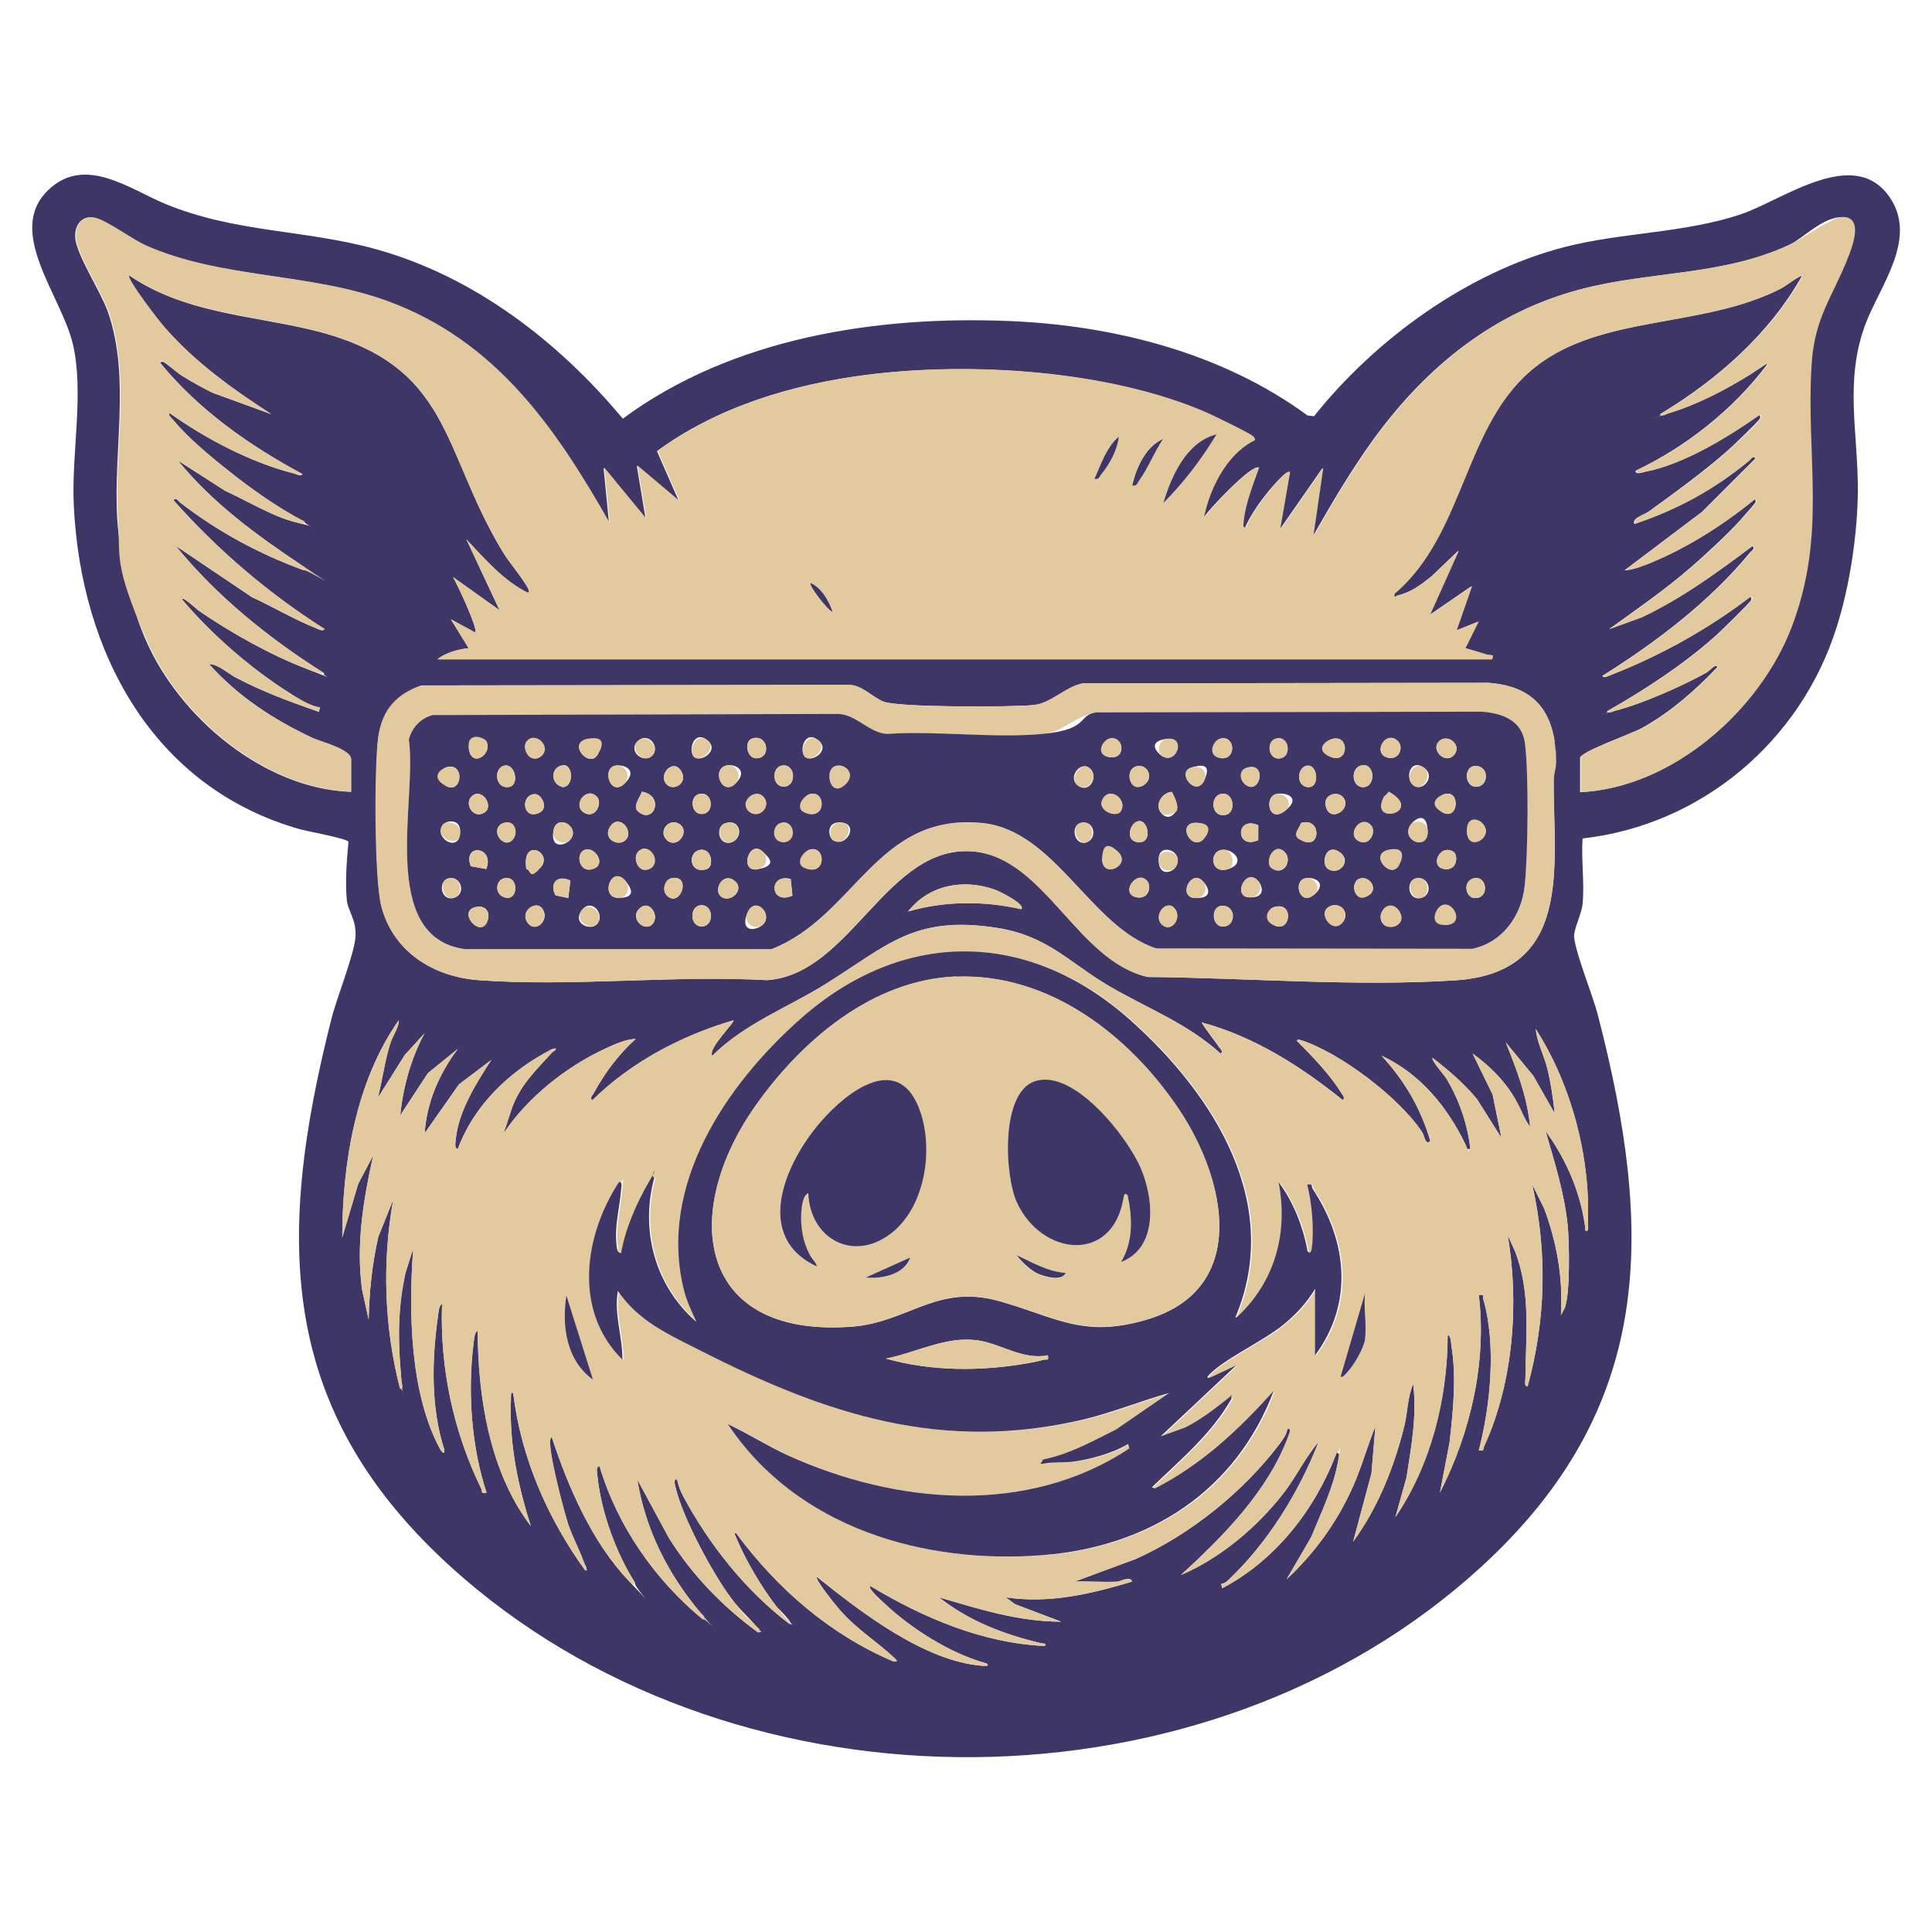 <?xml version="1.0" encoding="UTF-8"?>
<svg id="Layer_1" xmlns="http://www.w3.org/2000/svg" version="1.1" viewBox="0 0 1024 1024">
  <!-- Generator: Adobe Illustrator 29.6.0, SVG Export Plug-In . SVG Version: 2.1.1 Build 207)  -->
  <defs>
    <style>
      .st0 {
        fill: #3d3667;
      }

      .st1 {
        fill: #e2c99e;
      }
    </style>
  </defs>
  <path class="st0" d="M696.4,220.7c32.6-41,81.7-76.6,133-89.8,30.5-7.8,63.4-7.3,93.2-17.3,22.2-7.4,60.1-36.7,79-9,15,21.9-5.2,46.9-12.8,67-11.4,30.2-3.9,58-4.1,88.8-.2,22.8-4.3,50.3-11.3,72.2-19,60.2-71.5,104.7-134.6,111.8-.8,11.2,1.1,23.7,0,34.7-.5,5.3-4.8,13.6-4.5,17.4.9,9.3,9.8,30.6,12.6,41.5,29.8,115.1,30.3,208.3-62.2,292.8-145.1,132.5-390.3,133.6-538.7,5.9-98.7-85-100.7-177.5-70.2-297.2,2.8-11,11.9-33.5,12.6-42.8s-4.1-13.7-4.6-19.9c-.9-9.5,0-21.2.9-30.6-.3-1.7-21.8-5.6-25.8-6.7-78.4-22.3-116.2-94.4-119.8-171.9-1.3-27.5,5.6-59.6-.5-85.3S2.8,122.7,25.5,100.8c19.4-18.8,43.1-.6,62.2,7.3,37.1,15.3,73.6,13.5,111.3,23.9,52.2,14.4,96.9,48.9,131.1,89.9,58-42.9,134.9-54.8,205.9-51.7,55.2,2.4,112.2,17.1,157,50l3.4.4h0ZM186.1,419.6v-17.1c0-5.4-16.1-9.3-20.4-11.3-21-10-39.2-21.8-54.9-39.2,4.8,0,9.8,4.8,14.1,7.1,14.2,7.5,29,12.9,44.1,18.2l.6-2.3c-3.8-.7-7.2-2.3-10.5-4.2-22.6-13.3-45.6-32.9-62.4-52.8-.9-3,7.8,5.1,8.5,5.6,17.2,11.8,37.8,23.4,57.3,30.9s6.7,3,9.4,2.4c-29.3-18.5-57-40.8-78.8-67.6l40.4,27.2c11.2,5.1,22.6,12,34.1,16.5,1.1.5,3.6,1.9,4.4.4-29.7-18.8-56.7-41.9-80-68.2,1.2-2,2.6.5,3.5,1.2,20,15.4,41.6,27.1,65.3,35.8,3.5.2,1-1.3-.2-2.1-24.1-16.1-47.9-33.3-66.3-56l25.1,16.1c12.2,5.5,25.3,13.8,38.4,16.9s3.8,1.5,3.6-.6c-13.8-7-28.3-17.4-40.5-27.1-9.4-7.4-21.2-17.3-28.8-26.4s-2.9-1.9-2.3-4.1c19.3,13.7,43,26.2,66.1,32.1,1.2.3,3.7,1.8,4.4.3-28.2-15.2-54.8-33.9-75.3-58.8-.2-.9,1.2-.8,1.7-.6,1.8.8,7.3,5.8,10.1,7.5,5.2,3.2,10.5,6.1,15.9,8.8l31,11.3c-20.6-13.4-40.2-27.3-56.4-45.9s-20.4-25.9-18.8-27.6c29,19.8,63.6,21,96.4,28.8,75.3,18,68.3,63.1,101.8,118.1,3.2,5.3,11.5,15,13.4,19.5s.2,2-.6,1.7c-13-6.6-22.5-17.8-32.3-28.2l17.6,37.6-24.7-17.6c2.2,3.6,13.4,27.6,11.8,29.4l-12.9-7,9.4,15.3c-5.2.5-12.4,2.4-16.5,5.9h558.7c.6-3.5-.9-1.9-2.8-2.5-3.7-1.3-7.6-2.3-11.4-3.4l7-14.1-11.7,4.7,8.2-23.5-22.3,15.3,15.3-34.1-14.1,13.5c-5.8,4.6-10.6,8.4-18,10.2-1.5.4-2.2,2.3-2-.8,37.8-32,36.4-90.2,74.9-120.4,35.3-27.7,88.1-20.3,129.4-41.1,4.4-2.2,7.7-5.5,12.1-7.3-17.3,31-45.1,55.3-75.3,73.5.8,1.6,3.2,0,4.3-.4,15.5-4.7,30.1-12.4,43.8-20.9s9.1-7.1,8.3-4.6c-17.9,23.6-42.7,43.2-69.4,55.9-.2,2.3,3.5.9,4.8.6,20.4-3.9,43.7-18.2,60.5-30,.8-.2.9,1.1.6,1.7-.7,1.6-14.6,14.8-17.1,17-12.4,11-28.3,22.5-41.8,32.3-2.1,1.5-9.4,3.7-7.6,6.6,22.7-7.6,42.1-18.3,60.6-33.5.9-.8,2.3-3.1,3.5-1.2l-28.2,28.2-41.2,31.1c4.6-.2,9.9-2.4,14.1-4.1,19.3-8,38.7-20.3,54.7-33.5.9-.2.8,1.2.6,1.7s-7,8.1-8.2,9.5c-6.9,7.6-18,17.8-25.9,24.7-13.7,11.9-28.8,22.3-43.5,32.9l17.3-6.3c21.1-10.1,40-23.8,58.6-37.8,1.9,1.2-.4,2.6-1.2,3.5-21.3,25.9-49.9,47.6-78.2,65.3.8,1.6,3.2,0,4.3-.4,26.4-10.3,51.4-24.2,73.9-41.4.9-.2.8,1.2.6,1.7-.7,1.5-16.2,16.6-18.8,18.9-17.1,15.3-37.7,28.7-57.6,40,.8,1.5,3.2,0,4.4-.3,14.4-3.7,35.1-12.9,48.1-20.1,2.2-1.2,4.5-4.9,6.2-3.2-11.7,12.4-25.3,24.3-40.4,32.6-5.1,2.8-32.5,12.5-32.5,15.7v18.2c48.6-2.3,95-43.3,111.8-87.6,18.7-49.5,7.4-89.6,10.5-138.9s11.2-35.7,19.4-57c2.2-5.6,8-20.7-2.3-21.3s-21.5,11.4-28,14.4c-35.4,16.8-74.3,14.1-111.4,23.9-46.1,12.1-81.6,41.2-109.2,79-12,16.5-22.5,34.4-32.6,52.1l5.3-36.5-22.9,32.9,5.3-30.6c-1.6-1.7-11.7,10.8-12.9,12.4-3.8,4.8-8.3,11.5-10.6,17-2.1.3-1.2-2.7-1-4,.9-8.8,5.1-19.4,8.1-27.8-3.1-2.4-27.1,22.7-29.4,27,3.3-15.7,11.8-33.4,26.3-41.1,1.4-.3.9-1.6,0-2.4-1.3-1.6-22.2-11.6-25.7-13.1-51.5-22-123.7-26.6-178.8-19.6-39.4,5-78.9,16.8-111.2,40.4l11.6,26.5-22.3-18.8,4.7,28.2-22.3-27.1,2.9,29.4c-28.8-50.8-60.5-96.7-117.6-117.6-41.8-15.3-88.1-11.8-128.1-29.5-7.6-3.4-20.4-12.9-26.6-14.6-7.1-1.9-11.1,3.8-10.6,10.5.7,9.1,13.6,28.6,17.3,39.2,12.2,35.1,2.6,73.7,5,110.3,1.3,20.2,7,45.2,15.1,63.7,17.8,40.9,62.6,78.7,108.4,80.4h.3ZM573.9,362.2c-9.4,1.9-16.8,10.6-26.1,11.5-11.6,1.1-71.2,1.3-79.4-1.8-6.2-2.4-11.7-9.3-19.4-8.9l-225.6.3c-12.2,4.2-21.2,14.8-22.9,27.7s-2.1,75.1,1.7,89.4c6.3,24.1,27.5,37.3,51.5,39.1,49.3,3.6,103.1-2.8,152.9,0,44.5-3,63.5-72.3,109.4-68.2,37.8,3.4,54.9,57.9,92.3,66.5,52.6.5,110.6,5.2,163,1.8,62.4-4,52.1-60.3,52.2-105.3s1.4-6.7,1.4-10.6c-.5-24.7-9.9-39.8-35.9-41.8l-215,.3h-.1ZM541.3,481.9c2.6-2.6-12-9.7-13.8-10.3-16.8-6-35-2.7-46.2,11.5,19.5-5.6,40.2-5.7,60-1.2ZM592.4,838.3c-7.6.4-15.3-.3-22.9,0l32.2-11.9c29.1-12.9,57.4-35.8,76.5-61.1,1.8-2.4,3.8-5.1,4.2-8.1,2.2-.3,1,2.5.6,3.6-10.7,29.3-34.6,53.4-57.1,74,20.8-8.9,40.1-25.1,54.1-43,6.9-8.9,11.6-19,18.9-27.6-10.6,27.1-27,53.6-48.2,73.6-1,.9-2.2,1.6-3.5,1.7l.6,2.3c28.5-15,49.4-42,60.6-71.7,2.1-.3,1.1,2.6.9,3.8-2.2,13.7-9.2,28.2-14.4,40.9l-13,22.3c15.1-14.2,26.9-30.5,35.3-49.4,4.6-10.3,7.5-21.3,11.8-31.7l-2.1,24.9-9.7,36.2c13.1-18,21.7-39.6,27.1-61.2,1.8-7.4,1.7-15.5,4.7-22.3,2.1,16.5-1,33.1-3.5,49.4l-5.9,21.1c18.9-27.8,27.5-62.9,27.7-96.4,1.7,0,1.8,4.2,2,5.6,2.7,17.2.9,34.1-1,51.2l-5.1,26.6c16.2-31.6,24.9-69.2,20.6-104.7,3.4-.6,1.9.7,2.5,2.7,6.8,23.7,3.7,56-2.5,79.6,3.1.6,2.1-.6,2.9-2.3,15.4-33.4,18.6-75.9,12.4-111.7l3.9,8.5c8.5,21.9,5.7,44.7,5.5,67.4,0,1.4-.8,4.4,1.2,4.1,9.7-35.5,10.4-71.1,2.4-107l6.4,13c6.4,17.2,9.8,35.6,8.9,54.1.2.3,1.5-.6,1.8-1.2,3.1-6.6,2.6-35.7,1.7-44.1-1.7-17.1-7-33.6-11.7-50,11.2,15.2,19.2,34.1,21.2,52.9,2.1.3,1.1-2.7,1.2-4.1,1.4-35.1-8.8-73.4-27.6-102.9.6,7.1,4.4,14,6.1,20.9s3.1,15.9,3.9,23.8l-11.3-19.9-14.6-17.7c5.8,14.5,11.4,28.9,12.9,44.7-3.8-4.9-5.5-10.9-8.9-16.4-5.6-9-13.1-16.3-21.6-22.4l10.6,21.7,4.7,23-13-20.6c-7-8.4-14.9-15.1-23.5-21.8-1,1.1,6.2,9.2,7.3,10.9,6.8,11.4,11.2,24.1,12.7,37.3-3.4.7-1.9-1-2.7-2.6-9.6-19.8-24-37.3-44.4-46.8,12.2,13.3,20.8,27.8,25.9,45.3-2.8,2.4-2.9-2.6-4.5-5-12.1-18.1-43.6-42.1-64.4-48.6-.6-.2-1.9-.3-1.7.6,8.2,8.2,17.1,17.4,23.3,27.3.6,1,2.5,3,.8,3.9-22.2-17.9-46.8-33.6-74.7-41.1,2.6,4.5,6.1,8.5,9,12.8.7,1,2.9,2.6,1,3.7-17.4-15.9-38.9-24-58.6-35.5-22.1-12.9-32.9-27-60.5-31.2-43.2-6.6-57.2,9.2-89.8,29.6-20.1,12.6-43.1,21-60.5,38.3-2.4-4,12.3-17.9,11.2-18.8-27.7,8.2-54,22-74.7,42.3-1.8-.9.3-2.8.8-3.9,5.8-10.6,13.1-20.4,22.1-28.5-4.8-.1-11.6,3-16.1,5.1-20.8,9.6-41.2,25.9-53.9,44.9l4.7-14.1c4.4-11.7,12.7-19.7,20.9-28.6s4-1.8.2-2c-22.1,11.3-41.3,29.3-50,52.9-2.1.2-1.3-4-1.1-5.3,1.5-14.7,10.9-29.6,18.8-41.8l-17.1,12.9-18.2,25.9c1.1-16.4,7.8-31.7,17.6-44.7l-15.9,12.9-14.7,22.4c1.6-15.2,5.7-30.1,12.9-43.5l-10.4,11.4-14.3,22.7c2.4-9.3,3.6-19.1,6.4-28.2s4.6-8.4,4.7-12.9c-22.9,32.5-29.9,76-30,115.2l8.5-28.5,7.9-15c-5.2,23.5-9.1,47-5.9,71.1l3.5,15.9c.3-14.7,1.8-29.4,5.1-43.8l7.9-19.7c-5.9,33.2-4.8,67.3,3.6,100,2.2.2.9-2.5.8-3.8-1.1-12.6-1.9-25.2-.8-38s1.7-13.2,2.9-19.4l4.1-12.9c-2.4,32.9-1.9,76.5,14.3,106.3.7,1.2,2.5,3.5,2.2.2-7.2-22.2-6.6-47.4-3.4-70.4.2-1.5.5-6.4,2.2-6.6-1.2,33.7,6,67.4,20.7,97.6.8,1.7-.3,3,2.9,2.3-8.1-24.6-10.1-53.6-6.9-79.2.2-1.4.5-6.4,2.2-6.6.1,35.3,6.4,74.9,28.2,103.5-6.9-21.4-11.5-43.8-10.6-66.5s-.9-4.4,1.2-4.1c4.1,34.2,18.2,66.4,38.2,94.1,1.6-.8-.2-3-.6-4.1-2.3-6.5-5.9-13.2-8.3-20s-13-46.4-8.8-46.5c8.6,26.3,21.3,55.6,40.6,75.9s2.3,3.1,3.5,1.2c-10-15.6-17.8-37-19.8-55.4s-1.2-6.3,1-6.3c9.5,31.8,29.3,60.1,54.7,81.1,1.9-1.2-.4-2.6-1.2-3.5-17.1-20.2-29.3-44.1-33.5-70.6l16.7,30.9c12.5,19.9,28.5,36.4,47.4,50.2,1.9-1.2-.4-2.6-1.2-3.5-4.4-5.2-9-9-13.3-14.9-9.9-13.4-25.8-42.9-29.4-58.9s-1.2-4.1.9-3.8c.6,3.2,1.8,6.2,3.3,9,13.7,25.5,33.1,50,56.1,67.4,3.7,1.2-6-8.3-6.5-8.8-7.7-9.9-16.1-23.9-21-35.5s-2.6-3-.8-3.9c21.8,29.5,49.5,53.7,83.5,68.2,2.6.3,2.1-.3.6-1.8-9.3-8.8-19.7-14.9-28.8-25.3-1.7-1.9-13.5-16.3-12.3-17.7,23.4,18.7,56.7,44.6,87.6,47.1.9,0,4.3.4,2.4-1.2-19.5-5.4-40-18.4-54.7-32.3s-8.3-7.5-7-8.8c27.9,16.8,59.3,30.2,92.3,31.8,1.9-1.4-1.1-1.3-2-1.5-19.6-4.7-38-11.7-53.9-24.3,21.1,6.2,42.4,13,64.7,12.9l-24.3-9.2-5.1-3.7c23.1,3.5,45-1.7,67-8.3-.7-3.3-6.6,0-7.6,0h0Z"/>
  <path class="st1" d="M186.1,419.6c-45.8-1.7-90.6-39.5-108.4-80.4s-13.8-43.6-15.1-63.7c-2.4-36.6,7.2-75.2-5-110.3-3.7-10.6-16.6-30.1-17.3-39.2-.5-6.7,3.5-12.4,10.6-10.5,6.2,1.6,19,11.2,26.6,14.6,39.9,17.7,86.3,14.2,128.1,29.5,57.1,21,88.8,66.8,117.6,117.6l-2.9-29.4,22.3,27.1-4.7-28.2,22.3,18.8-11.6-26.5c32.2-23.5,71.8-35.4,111.2-40.4,55.1-7,127.3-2.4,178.8,19.6,3.6,1.5,24.4,11.6,25.7,13.1s1.2,2.1,0,2.4c-14.5,7.7-23.1,25.4-26.3,41.1,2.3-4.3,26.3-29.4,29.4-27-3,8.4-7.2,19-8.1,27.8,0,1.3-1.1,4.2,1,4,2.3-5.6,6.8-12.2,10.6-17s11.3-14.1,12.9-12.4l-5.3,30.6,22.9-32.9-5.3,36.5c10.1-17.7,20.6-35.6,32.6-52.1,27.5-37.8,63.1-66.9,109.2-79,37.1-9.8,75.9-7.1,111.4-23.9,6.5-3.1,22.2-14.8,28-14.4,10.3.6,4.5,15.7,2.3,21.3-8.3,21.3-17.9,31.8-19.4,57-3.1,49.3,8.3,89.4-10.5,138.9-16.8,44.3-63.2,85.3-111.8,87.6v-18.2c0-3.2,27.5-12.9,32.5-15.7,15.1-8.2,28.7-20.2,40.4-32.6-1.7-1.7-4.1,2-6.2,3.2-13.1,7.2-33.8,16.4-48.1,20.1s-3.7,1.8-4.4.3c19.9-11.3,40.5-24.7,57.6-40,2.6-2.3,18.1-17.4,18.8-18.9s.3-1.9-.6-1.7c-22.5,17.1-47.5,31.1-73.9,41.4-1.1.4-3.6,1.9-4.3.4,28.4-17.7,56.9-39.4,78.2-65.3.8-.9,3.1-2.3,1.2-3.5-18.6,14-37.5,27.8-58.6,37.8l-17.3,6.3c14.8-10.6,29.8-21,43.5-32.9,7.9-6.8,19-17,25.9-24.7s7.9-8.9,8.2-9.5.3-1.9-.6-1.7c-16.1,13.2-35.4,25.5-54.7,33.5-4.2,1.7-9.5,3.9-14.1,4.1l41.2-31.1,28.2-28.2c-1.2-1.9-2.6.4-3.5,1.2-18.4,15.2-37.9,25.9-60.6,33.5-1.8-2.9,5.5-5.1,7.6-6.6,13.5-9.8,29.5-21.2,41.8-32.3s16.4-15.5,17.1-17,.2-2-.6-1.7c-16.8,11.8-40.1,26.1-60.5,30-1.2.2-4.9,1.7-4.8-.6,26.7-12.7,51.5-32.3,69.4-55.9.8-2.5-7.5,4.1-8.3,4.6-13.7,8.5-28.3,16.2-43.8,20.9s-3.5,2-4.3.4c30.2-18.2,58-42.5,75.3-73.5-4.4,1.7-7.7,5-12.1,7.3-41.3,20.9-94.1,13.5-129.4,41.1-38.4,30.1-37.1,88.4-74.9,120.4-.2,3.1.5,1.2,2,.8,7.4-1.8,12.2-5.7,18-10.2l14.1-13.5-15.3,34.1,22.3-15.3-8.2,23.5,11.7-4.7-7,14.1c3.8,1.1,7.6,2.2,11.4,3.4s3.4-1,2.8,2.5H231.9c4.1-3.5,11.3-5.4,16.5-5.9l-9.4-15.3,12.9,7c1.7-1.8-9.6-25.8-11.8-29.4l24.7,17.6-17.6-37.6c9.8,10.5,19.3,21.6,32.3,28.2.8.2.9-1,.6-1.7-1.9-4.5-10.2-14.3-13.4-19.5-33.5-55-26.5-100.1-101.8-118.1-32.8-7.9-67.4-9-96.4-28.8-1.6,1.7,16.5,25,18.8,27.6,16.3,18.6,35.8,32.5,56.4,45.9l-31-11.3c-5.5-2.6-10.8-5.6-15.9-8.8s-8.3-6.7-10.1-7.5-1.9-.3-1.7.6c20.4,24.9,47,43.6,75.3,58.8-.8,1.5-3.2,0-4.4-.3-23.1-5.9-46.8-18.3-66.1-32.1-.5,2.2,1.2,2.8,2.3,4.1,7.6,9.1,19.5,19,28.8,26.4,12.2,9.7,26.7,20,40.5,27.1.3,2.2-2.4.9-3.6.6-13.1-3.1-26.2-11.4-38.4-16.9l-25.1-16.1c18.4,22.7,42.2,40,66.3,56s3.7,2.4.2,2.1c-23.7-8.7-45.4-20.4-65.3-35.8-.9-.7-2.3-3.2-3.5-1.2,23.3,26.3,50.3,49.4,80,68.2-.7,1.5-3.2,0-4.4-.4-11.4-4.5-22.8-11.4-34.1-16.5l-40.4-27.2c21.8,26.8,49.5,49.2,78.8,67.6-2.7.6-6.8-1.4-9.4-2.4-19.5-7.5-40.1-19-57.3-30.9-.7-.5-9.5-8.6-8.5-5.6,16.9,19.9,39.8,39.5,62.4,52.8,3.3,1.9,6.7,3.6,10.5,4.2l-.6,2.3c-15.1-5.2-30-10.7-44.1-18.2-4.3-2.3-9.3-7-14.1-7.1,15.6,17.4,33.8,29.3,54.9,39.2,4.3,2,20.4,5.9,20.4,11.3v17.1h0ZM644.8,230.2c-16,4-23.9,22.1-28.2,36.4,11-10.9,20.2-23.3,28.2-36.4h0ZM580.1,253.7c2.5.6,2.7-1.3,3.8-2.7,4.4-5.2,8.5-12.8,9.1-19.7-6.7,5.8-9.3,14.6-12.9,22.3h0ZM616.5,232.6c-9.4,4.1-14.3,15.2-16.5,24.7,2.5.5,2.7-1.3,3.7-2.7,4.9-6.8,8-15.1,12.7-22h0ZM441.3,324.3c-1.9-5.7-6-12.9-11.7-15.3-1.1,1.2,9.3,14.6,11.7,15.3Z"/>
  <path class="st1" d="M592.4,838.3c1.1,0,6.9-3.3,7.6,0-22,6.5-43.9,11.7-67,8.3l5.1,3.7,24.3,9.2c-22.3,0-43.6-6.7-64.7-12.9,15.9,12.7,34.3,19.6,53.9,24.3.9.2,3.9,0,2,1.5-33-1.5-64.4-15-92.3-31.8-1.3,1.3,5.9,7.8,7,8.8,14.7,13.9,35.2,26.9,54.7,32.3,1.9,1.6-1.4,1.3-2.4,1.2-30.9-2.5-64.2-28.4-87.6-47.1-1.2,1.4,10.6,15.7,12.3,17.7,9.2,10.4,19.5,16.5,28.8,25.3,1.5,1.4,2,2-.6,1.8-34-14.5-61.7-38.7-83.5-68.2-1.8.9.3,2.8.8,3.9,4.9,11.6,13.3,25.6,21,35.5s10.2,10,6.5,8.8c-23-17.4-42.4-41.9-56.1-67.4-1.5-2.8-2.7-5.8-3.3-9-2.1-.3-1.1,2.6-.9,3.8,3.5,16,19.4,45.5,29.4,58.9s8.9,9.7,13.3,14.9,3.1,2.4,1.2,3.5c-18.9-13.8-34.9-30.3-47.4-50.2l-16.7-30.9c4.3,26.5,16.4,50.3,33.5,70.6s3.1,2.4,1.2,3.5c-25.4-21.1-45.2-49.4-54.7-81.1-2.2,0-1.2,4.9-1,6.3,2.1,18.4,9.9,39.9,19.8,55.4-1.2,1.9-2.6-.3-3.5-1.2-19.3-20.3-32-49.6-40.6-75.9-4.2,0,7.5,42.8,8.8,46.5,2.3,6.8,6,13.4,8.3,20s2.2,3.4.6,4.1c-20-27.7-34.1-59.9-38.2-94.1-2.1-.3-1.1,2.7-1.2,4.1-.9,22.7,3.6,45.1,10.6,66.5-21.8-28.5-28.1-68.2-28.2-103.5-1.7.2-2,5.2-2.2,6.6-3.2,25.6-1.2,54.7,6.9,79.2-3.1.6-2.1-.7-2.9-2.3-14.7-30.2-21.9-63.9-20.7-97.6-1.7.2-2,5.1-2.2,6.6-3.3,23-3.8,48.3,3.4,70.4.3,3.4-1.5,1-2.2-.2-16.2-29.8-16.7-73.3-14.3-106.3l-4.1,12.9c-1.2,6.3-2.4,13.1-2.9,19.4-1.1,12.8-.3,25.3.8,38s1.4,4-.8,3.8c-8.3-32.6-9.5-66.8-3.6-100l-7.9,19.7c-3.2,14.4-4.8,29-5.1,43.8l-3.5-15.9c-3.3-24.2.7-47.6,5.9-71.1l-7.9,15-8.5,28.5c0-39.2,7.1-82.7,30-115.2,0,4.5-3.3,8.4-4.7,12.9-2.9,9.2-4.1,18.9-6.4,28.2l14.3-22.7,10.4-11.4c-7.2,13.4-11.3,28.3-12.9,43.5l14.7-22.4,15.9-12.9c-9.9,13-16.6,28.3-17.6,44.7l18.2-25.9,17.1-12.9c-7.9,12.1-17.3,27-18.8,41.8-.1,1.2-.9,5.5,1.1,5.3,8.8-23.6,28-41.6,50-52.9,3.8.2.6,1.1-.2,2-8.2,8.9-16.5,16.9-20.9,28.6l-4.7,14.1c12.7-19,33.1-35.3,53.9-44.9,4.5-2.1,11.3-5.2,16.1-5.1-9,8.1-16.3,17.9-22.1,28.5-.6,1-2.6,2.9-.8,3.9,20.7-20.3,47-34.2,74.7-42.3,1.1.9-13.6,14.8-11.2,18.8,17.4-17.3,40.4-25.7,60.5-38.3,32.5-20.4,46.6-36.1,89.8-29.6,27.6,4.2,38.5,18.3,60.5,31.2,19.7,11.5,41.2,19.6,58.6,35.5,1.8-1-.4-2.7-1-3.7-2.8-4.3-6.4-8.3-9-12.8,27.8,7.5,52.5,23.3,74.7,41.1,1.7-.9-.2-2.9-.8-3.9-6.2-9.9-15.1-19-23.3-27.3-.2-.9,1.1-.8,1.7-.6,20.8,6.5,52.3,30.4,64.4,48.6,1.6,2.3,1.7,7.4,4.5,5-5-17.5-13.6-32-25.9-45.3,20.4,9.5,34.8,27,44.4,46.8s-.8,3.2,2.7,2.6c-1.5-13.2-5.9-25.9-12.7-37.3-1.1-1.8-8.2-9.9-7.3-10.9,8.6,6.6,16.5,13.4,23.5,21.8l13,20.6-4.7-23-10.6-21.7c8.5,6.2,16.1,13.5,21.6,22.4s5.1,11.5,8.9,16.4c-1.5-15.8-7.1-30.2-12.9-44.7l14.6,17.7,11.3,19.9c-.7-7.9-2-16.1-3.9-23.8s-5.6-13.8-6.1-20.9c18.9,29.5,29.1,67.8,27.6,102.9,0,1.4.9,4.4-1.2,4.1-2-18.8-10-37.7-21.2-52.9,4.7,16.4,10,32.9,11.7,50,.9,8.4,1.4,37.5-1.7,44.1s-1.5,1.5-1.8,1.2c1-18.5-2.5-36.8-8.9-54.1l-6.4-13c8.1,35.9,7.3,71.5-2.4,107-2,.3-1.2-2.8-1.2-4.1.2-22.7,3-45.4-5.5-67.4l-3.9-8.5c6.2,35.9,3,78.3-12.4,111.7-.8,1.8.2,2.9-2.9,2.3,6.2-23.6,9.3-55.9,2.5-79.6-.6-2,.9-3.3-2.5-2.7,4.3,35.5-4.4,73-20.6,104.7l5.1-26.6c1.9-17.2,3.7-34.1,1-51.2-.2-1.4-.3-5.7-2-5.6,0,33.6-8.8,68.6-27.7,96.4l5.9-21.1c2.5-16.3,5.6-32.9,3.5-49.4-3,6.9-2.9,15-4.7,22.3-5.3,21.6-13.9,43.2-27.1,61.2l9.7-36.2,2.1-24.9c-4.3,10.4-7.2,21.4-11.8,31.7-8.4,19-20.2,35.3-35.3,49.4l13-22.3c5.2-12.8,12.2-27.2,14.4-40.9s1.3-4.1-.9-3.8c-11.2,29.7-32.1,56.8-60.6,71.7l-.6-2.3c1.4,0,2.5-.8,3.5-1.7,21.2-20,37.6-46.5,48.2-73.6-7.2,8.6-11.9,18.7-18.9,27.6-13.9,17.8-33.2,34.1-54.1,43,22.5-20.6,46.4-44.7,57.1-74,.4-1.1,1.5-3.8-.6-3.6-.5,3-2.4,5.7-4.2,8.1-19.1,25.3-47.5,48.2-76.5,61.1l-32.2,11.9c7.6-.3,15.3.4,22.9,0h0ZM655.4,698.3c25.4-60.4-11.8-118.4-55.8-157.6-54-48.1-120.5-48.5-174.7-.6-39.7,35.1-75.9,88.5-61.7,144.1,1.5,5.8,4,11.1,6.5,16.5-22-19.1-29.9-48.5-22.3-76.4-3.1-.7-2,.8-2.9,2.3-6.6,11.2-12.6,24.8-14.7,37.7-2.1-.4-2.2-2.3-2.4-4.1-1.2-10.7,1.6-19.5,2.4-29.5s.9-4.4-1.1-4.1c-18.6,28.4-24.3,68.4,1.8,94.1,0-12.1-4.6-24.3-2.4-36.4,10.9,16.1,27.1,23.1,43.7,31.6,66.5,33.7,128.5,54.5,204.1,36.3,15.1-3.6,29.6-9.5,44.4-13.8l-28.2,19.4c-12.5,6.1-24.9,13.2-38.8,15.9,0,1.5-1.1,2.4,1.5,2,4.8-.8,10.3-.2,15.4-1,9.5-1.4,20-4.4,28.4-9.2l.6,2.3c-54.2,35.9-123.7,29.5-180.7,3.8-11-5-21.2-11.6-32.1-16.7,36.5,54.9,104,74.6,167.6,69.4,55.9-4.6,101.6-33.8,121.7-87-18.7,20.7-37.9,38.8-62.9,51.7l-1.7-.6c15.3-14.6,31.7-28.3,42.3-47.1-1.3-2-2.6.5-3.5,1.2-6.9,5.3-13.3,10.1-21.1,14.2l-13,4.7,40-37.6-12.8,6c-2,.9-3.6,1.1-1.3-1.3,8.4-8.5,28.7-17.6,39.4-26.5,6.5-5.4,12.2-11.4,16.5-18.8v35.3c20.5-27.7,17.1-60.5-1.2-88.2-.9-1.4.3-3-2.9-2.3,2.4,9.7,3.6,23.6,2.4,33.5s-.8,3.6-2.3,1.7c-2.2-12.5-7.6-26.3-15.3-36.5,5.1,27.1-2.1,53-22.3,71.7h-.6ZM723.6,709.5c1-7.3-.8-16.6,0-24.1l-12.9,44.1c.7,1.3,3.1-1.8,3.6-2.3,3.4-3.8,8.7-12.7,9.4-17.7h0ZM314.3,731.3l-14.1-44.7c-2.5,16.3-.1,34.3,14.1,44.7Z"/>
  <path class="st1" d="M573.9,362.2l215-.3c26,1.9,35.5,17,35.9,41.8,0,3.9-1.4,7.2-1.4,10.6,0,45.1,10.3,101.3-52.2,105.3-52.4,3.4-110.4-1.3-163-1.8-37.4-8.6-54.5-63.1-92.3-66.5-45.9-4.2-64.9,65.2-109.4,68.2-49.8-2.7-103.6,3.7-152.9,0-24-1.8-45.2-15-51.5-39.1-3.8-14.3-3.8-73.7-1.7-89.4s10.6-23.5,22.9-27.7l225.6-.3c7.7-.5,13.2,6.5,19.4,8.9,8.2,3.2,67.9,3,79.4,1.8,9.3-.9,16.7-9.6,26.1-11.5h.1ZM582.2,377.6c-11.7.8-17.8,10.4-29.7,11.5-26.2,2.3-55.8-1.8-82.4,0-9.8-.8-16.1-10.2-25.8-10.6l-214.8.6c-6.4,1.5-11.3,6.7-12.8,13.1,4.6,31.4-16.6,104.9,30,111h162.1c44.7-17.4,55.7-72.5,111.8-66.9,38.5,3.8,57.4,55.2,92.3,66.5l167.4.2c16.1-3.4,26.1-17.5,27.8-33.4,1.7-16.6,2.2-58.9.2-75.2-1.5-12.5-11.9-16.2-22.9-17.1l-203.2.4h0Z"/>
  <path class="st1" d="M541.3,481.9c-19.8-4.5-40.5-4.5-60,1.2,11.2-14.2,29.4-17.5,46.2-11.5,1.8.6,16.4,7.8,13.8,10.3Z"/>
  <path class="st0" d="M644.8,230.2c-8,13.2-17.3,25.5-28.2,36.4,4.3-14.4,12.3-32.4,28.2-36.4h0Z"/>
  <path class="st0" d="M616.5,232.6c-4.7,6.9-7.8,15.2-12.7,22-1.1,1.5-1.2,3.3-3.7,2.7,2.2-9.4,7.1-20.6,16.5-24.7h0Z"/>
  <path class="st0" d="M580.1,253.7c3.6-7.8,6.2-16.5,12.9-22.3-.7,6.9-4.8,14.5-9.1,19.7-1.1,1.3-1.3,3.2-3.8,2.7h0Z"/>
  <path class="st0" d="M441.3,324.3c-2.5-.7-12.8-14.1-11.7-15.3,5.7,2.4,9.8,9.6,11.7,15.3Z"/>
  <path class="st0" d="M655.4,698.3c20.3-18.7,27.5-44.6,22.3-71.7,7.7,10.1,13.1,23.9,15.3,36.5,1.5,1.9,2.1,0,2.3-1.7,1.3-9.9,0-23.8-2.4-33.5,3.2-.7,2,1,2.9,2.3,18.3,27.7,21.7,60.5,1.2,88.2v-35.3c-4.3,7.4-10,13.4-16.5,18.8-10.7,8.8-31,18-39.4,26.5-2.3,2.4-.7,2.2,1.3,1.3l12.8-6-40,37.6,13-4.7c7.9-4,14.2-8.8,21.1-14.2s2.3-3.2,3.5-1.2c-10.6,18.8-27,32.4-42.3,47.1l1.7.6c25.1-12.9,44.2-31,62.9-51.7-20.1,53.2-65.9,82.4-121.7,87-63.6,5.2-131.1-14.5-167.6-69.4,10.9,5.1,21.1,11.7,32.1,16.7,57.1,25.8,126.6,32.1,180.7-3.8l-.6-2.3c-8.4,4.8-18.9,7.8-28.4,9.2-5.1.8-10.6.2-15.4,1s-1.4-.5-1.5-2c13.9-2.7,26.3-9.7,38.8-15.9l28.2-19.4c-14.9,4.2-29.4,10.1-44.4,13.8-75.6,18.2-137.7-2.5-204.1-36.3-16.6-8.4-32.8-15.5-43.7-31.6-2.2,12.1,2.5,24.3,2.4,36.4-26.1-25.7-20.4-65.7-1.8-94.1,2-.3,1.2,2.8,1.1,4.1-.8,10-3.6,18.8-2.4,29.5.2,1.8.2,3.6,2.4,4.1,2.2-12.9,8.2-26.5,14.7-37.7s-.2-3,2.9-2.3c-7.6,28,.4,57.4,22.3,76.4-2.4-5.4-5-10.7-6.5-16.5-14.1-55.6,22.1-109,61.7-144.1,54.2-48,120.7-47.5,174.7.6,44.1,39.3,81.2,97.2,55.8,157.6h.6ZM506.9,517.6c-44.5,1.7-82.1,33.9-106.6,68.7-39.8,56.6-30.9,122.9,51,116.9,30-2.2,45-22.8,78.2-13.6,29.8,8.3,44.3,19.9,78.1,9.9,55-16.1,42.2-74.2,17.4-111.3-26.2-39.2-68.8-72.4-118.1-70.5h0ZM555.4,718.3c-13.1,2.8-25.2-6.3-37.3-7.9-16.9-2.3-32.4,6.5-48.5,9.7,24.2,6.8,50.7,6.8,75.3,2.4,2.5-.4,5.4-1,7.8-1.7s3.3.9,2.7-2.5Z"/>
  <path class="st0" d="M314.3,731.3c-14.2-10.4-16.6-28.4-14.1-44.7l14.1,44.7Z"/>
  <path class="st0" d="M723.6,709.5c-.7,5-5.9,13.9-9.4,17.7-.5.5-2.9,3.6-3.6,2.3l12.9-44.1c-.8,7.5,1,16.8,0,24.1h0Z"/>
  <path class="st0" d="M582.2,377.6l203.2-.4c11,.9,21.4,4.6,22.9,17.1,2,16.3,1.6,58.5-.2,75.2-1.7,15.9-11.7,30-27.8,33.4l-167.4-.2c-34.8-11.3-53.7-62.7-92.3-66.5-56.1-5.6-67.2,49.5-111.8,66.9h-162.1c-46.7-6.1-25.4-79.6-30-111,1.5-6.4,6.4-11.6,12.8-13.1l214.8-.6c9.8.4,16,9.9,25.8,10.6,26.6-1.8,56.2,2.4,82.4,0s18-10.7,29.7-11.5h0ZM257.6,392.7c-1.4-2.2-10.3-1.9-9,4.8,1.9,9.9,13,1.4,9-4.8ZM279.3,392.8c-3.3,3.7,2.2,12.3,7.5,8s-2.7-13.5-7.5-8ZM316.4,400.5c2.3-3.2,1.1-10.1-4.8-8.9-11.1,2.1.2,15.3,4.8,8.9ZM345.7,400.5c4.5-4.6-2.2-12.9-7.7-7.7s3.1,12.3,7.7,7.7ZM367.4,400.6c2.9,4.5,14.5-2.6,7.6-8.2s-10.1,4.3-7.6,8.2ZM398.5,391.5c-4.2,1.5-2.7,10.3,2.2,10.4,8.5.2,6.3-13.4-2.2-10.4ZM426.2,400.6c2.9,4.5,14.5-2.6,7.6-8.2s-10.1,4.3-7.6,8.2ZM588,391.5c-4.5,1.3-4.7,9.7.9,9.9,8.5.3,6.3-11.9-.9-9.9ZM615.6,400.5c7.8,5.5,13.5-10.2,2.9-8.9s-5.4,7.2-2.9,8.9ZM646.8,391.5c-4.8,1.3-4.2,10.2.9,10.4,7.9.3,6.7-12.5-.9-10.4ZM676.2,391.5c-5.5,1.5-3.9,12.2,3,10.3,5.5-1.5,3.9-12.2-3-10.3ZM706.8,391.5c-5.7,1.1-6.4,8.1-.9,9.9,9,2.9,9.2-11.5.9-9.9ZM740.9,392.8c-6.6-6.5-14.2,7.3-4.7,8.9,5.5.9,7.9-5.7,4.7-8.9ZM770.3,400.5c5.3-5.4-3.1-12.1-7.6-7.6s3.1,12.2,7.6,7.6ZM268,405.7c-6.4.5-6,11.8,1,11.5,6.7-.2,4.2-11.9-1-11.5ZM298.6,405.6c-6.9.6-7.2,10.1-.2,11.6,6-.5,5.2-12.1.2-11.6ZM326.8,405.7c-8.3.7-3.5,16.8,4,9.8s.7-10.2-4-9.8ZM353.4,415.8c3.6,3.6,10.7-.5,8.1-6.2-3.9-8.7-13.3.9-8.1,6.2ZM385.7,405.6c-9.1,1.3-3.2,16.6,3.9,9.9s.8-10.5-3.9-9.9ZM415,405.7c-6.5.5-5.8,11.8.8,11.2,6.5-.5,5.8-11.8-.8-11.2ZM440.4,408.1c-2.6,4.5,4,11.5,7.9,7.4,6.8-7.1-4.5-13.3-7.9-7.4ZM578.5,408.2c-4.7-6.4-13.1,3.4-7.4,8s10.8-3.4,7.4-8ZM604.2,406c-9.1-.4-6,15.4,2.2,10,4.8-3.2,2.5-9.8-2.2-10ZM693.6,405.8c-5.7-.4-7.3,10.1-1,11.3,6.9,1.3,6.1-10.9,1-11.3ZM722.1,405.6c-6.9,1-5.7,12.2.8,11.6s5.7-12.6-.8-11.6ZM748.6,415.8c4.9,4.9,13-4.3,6-9s-9.9,5-6,9ZM781.8,406c-6.3.2-5.6,11.6,1,11s6.5-11.3-1-11ZM236.2,406.8c-3.2,1.1-2.6,8.4.4,9.9,8.5,4.3,10-13.4-.4-9.9ZM631.5,406.8c-8.4,2.5,2.5,16.2,6.8,6.8s-2.1-8.2-6.8-6.8ZM660.9,406.9c-4.5,1.3-4,6.8-.3,9.3,7.4,4.9,11-12.5.3-9.3ZM338,429.9c8.3,7.7,14.7-8.1,2.2-10.3-.8,2.8-5,7.6-2.2,10.3ZM623.4,430c1.7-2.8-1.1-7.7-2.3-10.3-5.5.4-9.4,7.2-5.5,11.4s7,0,7.7-1.1h0ZM733.5,422.4c-8.1,15.7,21.8,7.9,2.5-2.8-.4,1.1-2.3,2.5-2.5,2.8ZM249.9,422.2c-3.9,3.9.9,12.1,6.8,8.5,5.5-3.4-1.5-13.8-6.8-8.5ZM283.3,420.9c-7.8.6-6.1,14.2,2.7,9.8,5-2.5.9-10.1-2.7-9.8ZM316.3,422.2c-5.8-5.6-12.9,4.8-6.8,8.5s10.1-5.4,6.8-8.5ZM370.4,420.9c-5.5,1.5-3.9,12.2,3,10.3,5.5-1.5,3.9-12.2-3-10.3ZM404.5,422.2c-4.5-4.6-12.3,3.2-7.7,7.7s12.7-2.5,7.7-7.7ZM429.2,420.9c-4,1.1-5.1,9.7-.2,10.5,9.1,1.5,8.2-12.7.2-10.5ZM594,430c4-6.3-6.4-13.9-9.9-5.7-2.2,5.3,7.5,9.4,9.9,5.7ZM646.8,420.9c-5.7,1.7-4.7,12.6,2.8,11,6.1-1.3,4.1-13-2.8-11ZM676.2,420.9c-6.1,1.7-3.9,15.9,5.1,8.7s-.5-10-5.1-8.7ZM711.5,422.2c-3.1-3-10-1-8.9,4.7,2,10.2,15,1.4,8.9-4.7ZM765.6,420.9c-4,1.1-4.4,8-.8,9.8,8.3,4.2,9.4-12.3.8-9.8ZM331.6,445.2c4.6-4.6-3.2-14.1-8-7.4s4.1,11.4,8,7.4ZM604.2,435.2c-5.1-.4-8.5,10.5-1,11.2,7.7.7,5.5-10.9,1-11.2ZM726.8,437.6c-5.6-6.7-14.2,5.9-5.6,8.6,5.1,1.6,8.2-5.4,5.6-8.6ZM747.4,437.5c-4.9,8.3,9.9,13.8,9.3,2.7s-7.5-5.6-9.3-2.7ZM785.6,436.3c-3.4-3.5-9,.1-7.9,6.1,1.5,8.8,14.7.9,7.9-6.1ZM234.5,437.4c-4.4,6.9,8,14.1,9.3,5s-7.6-7.7-9.3-5ZM271.6,445.2c3.8-4,0-11.4-5.6-8.6s.6,13.7,5.6,8.6ZM302.2,445.1c5.8-6.8-7.3-14.4-8.9-4.7s6.2,7.9,8.9,4.7ZM361,437.5c-5.2-5.1-12.7,2.5-7.7,7.6,5.1,5.1,12-3.5,7.7-7.6ZM384.5,436.3c-5.7,1.7-3.7,12.2,3,10.2s5.4-12.8-3-10.2ZM413.9,436.2c-5.1,1.4-4.3,10.7,1.9,10.1s5.2-12.1-1.9-10.1ZM441.5,445.3c6.8,4.3,13.8-8,5-9.3s-7.7,7.6-5,9.3ZM572.7,436.2c-5.7,1.6-3.1,12.3,3.1,10.3s4.2-12.3-3.1-10.3ZM637.4,445.2c3.1-2.7,1.7-9.2-3.7-9.1-10,.2-2.5,14.6,3.7,9.1ZM666.9,437.4c-12.2-5.4-12.2,13.3,0,7.9v-7.9ZM689.6,436.2c-1.7,3.9-2.8,8.4,2.2,10,8.3,2.6,8.2-13.1-2.2-10ZM257.7,460.6c4.8-11.9-12.7-14-8.2-1.5l8.2,1.5ZM279,460.8c2.4-.2,6,.8,7.7-1.2,6.6-7.8-10.5-16.3-7.7,1.2ZM310.4,450.3c-6.1,1.5-3.3,14,5,9.8,5.4-2.7,0-11.1-5-9.8ZM338.1,451.6c-3.2,3.6,1.8,11.6,6.8,8.6s-1.4-14.7-6.8-8.6ZM371.5,450.4c-7.4.7-6.4,13.4,3.2,10.2,3.7-1.2,2.8-10.7-3.2-10.2ZM404.5,451.6c-7.4-7.5-13.2,11.2-2.7,9.1s5.7-6.1,2.7-9.1ZM429.2,450.3c-4,1.1-5.1,9.7-.2,10.5,9.1,1.5,8.2-12.7.2-10.5ZM592.7,451.6c-3-3-8.5-1.5-8.5,3.8,0,10.6,15.5,3.3,8.5-3.8ZM623.3,459.3c4.7-8.1-9.1-13.3-9.2-3.9s7.2,7.3,9.2,3.9ZM647.9,450.4c-7.4.7-6.4,13.4,3.2,10.2s2.8-10.7-3.2-10.2ZM680.9,451.6c-5.8-5.8-11.1,5.7-6.8,8.6,6.4,4.4,11.1-4.3,6.8-8.6ZM703.8,460.5c5.7,4,13.3-4.2,6-9s-9.8,6.5-6,9ZM741,459.3c2.5-3.5.7-10.3-5.3-8.8-9.9,2.5.9,15,5.3,8.8ZM770.4,451.5c-7.6-4.8-13.4,9-3.8,9.2,6.1.1,6.1-7.8,3.8-9.2ZM331.6,467c-7.6-9.2-13.9,8.9-3.8,8.9s6.4-5.7,3.8-8.9ZM237.5,465.6c-5.5,1.5-3.9,12.2,3,10.3s3.9-12.2-3-10.3ZM266.9,465.6c-3.9,1.1-4.8,7.5-.5,9.6,8.6,4.2,9.2-12,.5-9.6ZM302.3,466.8c-6.5-3.4-11.5,1.3-7.8,7.8l6.7,1.4,1.1-9.1h0ZM353.4,474.6c7.1,7.1,13.4-11,2.7-9.2-3.8.7-5.3,6.5-2.7,9.2ZM381.6,474.6c4.6,5.2,14.2-3.1,7.4-8-5.7-4.2-10.6,4.4-7.4,8ZM420,474.7l-.9-8.8c-12-3.3-11.1,14.1.9,8.8ZM608,466.9c-5.7-6.5-15.1,7.5-4.9,8.8,5.7.7,7.4-5.9,4.9-8.8ZM637.4,466.9c-6.3-6.4-13.5,8.9-3.7,9.1s6.8-6,3.7-9.1ZM666.8,466.9c-6.4-7.3-13.7,8.1-4.9,8.7s7.6-5.7,4.9-8.7ZM691.5,465.6c-6.3,1.8-2.5,14.9,5,8.6s-.2-9.9-5-8.6ZM720.9,465.6c-6.1,1.7-2.9,14.5,5,8.6,4.5-3.3,0-10-5-8.6ZM750.3,465.6c-5.5,1.5-3.9,12.2,3,10.3s3.9-12.2-3-10.3ZM780.8,465.6c-5.6,1.7-4.1,10.3.9,10.4,8.1.2,6.5-12.6-.9-10.4ZM286.9,481c-3.5-3.7-12,2.6-6.8,8.6,4.4,5.1,12-2.9,6.8-8.6ZM316.3,489.9c4.9-5-2.8-14.4-8-7.4s4.6,11,8,7.4ZM345.7,489.9c4.1-4.2-1.1-12.7-6-9-6.9,5.1,1.7,13.5,6,9ZM371.5,479.8c-6.5.5-5.8,11.8.8,11.2,6.5-.5,5.8-11.8-.8-11.2ZM404.5,489.9c5.4-5.4-4.5-15.8-8.5-5.7s4.8,9.4,8.5,5.7ZM615.7,489.9c5,5,11.2-3.5,6.8-8.5s-11.4,3.8-6.8,8.5ZM647.7,480.1c-6.3.2-5.6,11.6,1,11s6.5-11.3-1-11ZM703.8,481c-5.1,3.6,2.8,14.6,8.1,7.5,3.9-5.3-2.4-11.5-8.1-7.5ZM733.3,489.9c3.8,3.9,11.7-2.6,8-7.4-5.3-7-12.8,2.4-8,7.4ZM762.7,481c-3.2,3.2-.8,10,4.9,9.1,9.2-1.3,1.1-15.1-4.9-9.1ZM251.6,480.9c-9.2,2.7,3.6,17.1,6.9,6.9,1.6-5.1-1.9-8.4-6.9-6.9ZM674.9,480.9c-3.3,1.1-3.1,8.5,1.6,10,7.9,2.4,9.2-13.6-1.6-10Z"/>
  <path class="st1" d="M506.9,517.6c49.3-1.9,91.9,31.3,118.1,70.5,24.8,37.2,37.7,95.2-17.4,111.3-33.9,9.9-48.3-1.7-78.1-9.9-33.1-9.2-48.1,11.4-78.2,13.6-81.9,6.1-90.8-60.3-51-116.9,24.5-34.8,62.1-67,106.6-68.7h0ZM428.3,632.5c.9,23.8,23.4,36.7,43.4,21.7,18.2-13.7,23-43.6,16.2-64.2-10.8-32.9-38.4-12.1-53.2,4.9-18.6,21.4-35.9,60.7-1.8,76.5-1-3.6-3.7-5.7-5.3-9.4-2.8-6.5-3.6-14.5-2.8-21.6s.9-6.8,3.4-7.8h0ZM594.2,668.9c19.7-7.7,17.4-33.5,10.4-49.8-7.1-16.5-35.6-53-56.2-46-18.2,6.2-16,50.1-9.3,64.5,13.1,28,50.4,32.3,56.3-2.2s.6-3.9,2.3-1.8c2.5,12.1,3,24.3-3.5,35.3ZM564.8,674.8c-9.4-.7-17.6-5.5-25.9-9.4,3,4.2,6.8,8.1,11.8,10s11.8,3.9,14.1-.5h0ZM458.9,677.1c8.6.8,20.4-1.4,23.5-10.6l-23.5,10.6Z"/>
  <path class="st1" d="M555.4,718.3c.6,3.4-.7,1.9-2.7,2.5s-5.3,1.2-7.8,1.7c-24.7,4.4-51.2,4.4-75.3-2.4,16.1-3.2,31.7-12,48.5-9.7,12.1,1.7,24.3,10.7,37.3,7.9Z"/>
  <path class="st1" d="M385.7,405.6c4.7-.6,7.9,6.1,3.9,9.9-7,6.7-13-8.6-3.9-9.9Z"/>
  <path class="st1" d="M733.5,422.4c.2-.4,2.2-1.8,2.5-2.8,19.3,10.8-10.7,18.5-2.5,2.8Z"/>
  <path class="st1" d="M326.8,405.7c4.7-.4,8.1,5.9,4,9.8-7.5,7-12.3-9.1-4-9.8Z"/>
  <path class="st1" d="M722.1,405.6c6.6-.9,7,11.1.8,11.6s-7.7-10.7-.8-11.6Z"/>
  <path class="st1" d="M331.6,445.2c-4,4-12.6-1-8-7.4s12.6,2.8,8,7.4Z"/>
  <path class="st1" d="M646.8,420.9c7-2,8.9,9.7,2.8,11-7.5,1.6-8.6-9.4-2.8-11Z"/>
  <path class="st1" d="M604.2,406c4.7.2,7,6.8,2.2,10-8.2,5.5-11.3-10.4-2.2-10Z"/>
  <path class="st1" d="M331.6,467c2.6,3.1,1.1,8.9-3.8,8.9-10.1,0-3.8-18,3.8-8.9Z"/>
  <path class="st1" d="M703.8,460.5c-3.7-2.6-.8-13.6,6-9s-.3,13-6,9Z"/>
  <path class="st1" d="M316.3,489.9c-3.4,3.6-12.1-1.9-8-7.4s12.9,2.4,8,7.4Z"/>
  <path class="st1" d="M706.8,391.5c8.3-1.6,8,12.8-.9,9.9s-4.8-8.8.9-9.9Z"/>
  <path class="st1" d="M404.5,489.9c-3.6,3.7-10.7-.1-8.5-5.7,4-10.1,13.8.3,8.5,5.7Z"/>
  <path class="st1" d="M703.8,481c5.6-4,12,2.1,8.1,7.5-5.3,7.2-13.2-3.9-8.1-7.5Z"/>
  <path class="st1" d="M251.6,480.9c5-1.5,8.5,1.8,6.9,6.9-3.3,10.3-16.1-4.1-6.9-6.9Z"/>
  <path class="st1" d="M733.3,489.9c-4.8-5,2.7-14.5,8-7.4s-4.3,11.3-8,7.4Z"/>
  <path class="st1" d="M748.6,415.8c-3.9-3.9.6-12.6,6-9s-1.1,13.9-6,9Z"/>
  <path class="st1" d="M338,429.9c-2.8-2.6,1.4-7.4,2.2-10.3,12.5,2.2,6.1,18-2.2,10.3Z"/>
  <path class="st1" d="M415,405.7c6.6-.6,7.3,10.7.8,11.2-6.6.6-7.3-10.7-.8-11.2Z"/>
  <path class="st1" d="M310.4,450.3c5-1.2,10.4,7.2,5,9.8-8.3,4.1-11.2-8.3-5-9.8Z"/>
  <path class="st1" d="M371.5,479.8c6.6-.6,7.3,10.7.8,11.2-6.6.6-7.3-10.7-.8-11.2Z"/>
  <path class="st1" d="M676.2,420.9c4.7-1.3,9.7,5.1,5.1,8.7-9,7.1-11.3-7-5.1-8.7Z"/>
  <path class="st1" d="M711.5,422.2c6.1,6.1-7,14.9-8.9,4.7-1.1-5.7,5.9-7.8,8.9-4.7Z"/>
  <path class="st1" d="M384.5,436.3c8.5-2.5,8.8,8.6,3,10.2s-8.7-8.5-3-10.2Z"/>
  <path class="st1" d="M578.5,408.2c3.4,4.6-2.5,11.9-7.4,8s2.7-14.3,7.4-8Z"/>
  <path class="st1" d="M781.8,406c7.5-.3,7.1,10.5,1,11s-7.3-10.7-1-11Z"/>
  <path class="st1" d="M647.9,450.4c5.9-.6,6.9,8.9,3.2,10.2-9.6,3.2-10.5-9.5-3.2-10.2Z"/>
  <path class="st1" d="M371.5,450.4c5.9-.6,6.9,8.9,3.2,10.2-9.6,3.2-10.5-9.5-3.2-10.2Z"/>
  <path class="st1" d="M440.4,408.1c3.4-5.9,14.7.3,7.9,7.4s-10.5-2.9-7.9-7.4Z"/>
  <path class="st1" d="M623.4,430c-.7,1.1-6.1,2.8-7.7,1.1-3.9-4.2,0-11,5.5-11.4,1.2,2.7,4,7.6,2.3,10.3h0Z"/>
  <path class="st1" d="M381.6,474.6c-3.2-3.6,1.8-12.2,7.4-8,6.7,4.9-2.9,13.2-7.4,8Z"/>
  <path class="st1" d="M762.7,481c6-6,14.2,7.8,4.9,9.1s-8.1-5.9-4.9-9.1Z"/>
  <path class="st1" d="M674.9,480.9c10.8-3.6,9.5,12.4,1.6,10s-4.9-8.8-1.6-10Z"/>
  <path class="st1" d="M740.9,392.8c3.2,3.2.8,9.8-4.7,8.9-9.4-1.6-1.9-15.4,4.7-8.9Z"/>
  <path class="st1" d="M594,430c-2.4,3.7-12.1-.4-9.9-5.7,3.4-8.3,13.9-.7,9.9,5.7Z"/>
  <path class="st1" d="M353.4,415.8c-5.3-5.3,4.1-14.9,8.1-6.2,2.6,5.8-4.5,9.9-8.1,6.2Z"/>
  <path class="st1" d="M268,405.7c5.2-.4,7.7,11.3,1,11.5-7,.2-7.4-11-1-11.5Z"/>
  <path class="st1" d="M647.7,480.1c7.5-.3,7.1,10.5,1,11s-7.3-10.7-1-11Z"/>
  <path class="st1" d="M785.6,436.3c6.7,7-6.4,15-7.9,6.1s4.6-9.6,7.9-6.1Z"/>
  <path class="st1" d="M747.4,437.5c1.7-2.9,8.9-3.1,9.3,2.7.6,11.1-14.1,5.6-9.3-2.7Z"/>
  <path class="st1" d="M361,437.5c4.3,4.2-2.6,12.8-7.7,7.6-5-5.1,2.4-12.7,7.7-7.6Z"/>
  <path class="st1" d="M615.7,489.9c-4.6-4.7,2.4-13.5,6.8-8.5,4.4,5.1-1.8,13.5-6.8,8.5Z"/>
  <path class="st1" d="M302.2,445.1c-2.7,3.1-9.8,1-8.9-4.7,1.6-9.7,14.7-2.1,8.9,4.7Z"/>
  <path class="st1" d="M429.2,420.9c8-2.2,8.9,11.9-.2,10.5s-3.8-9.4.2-10.5Z"/>
  <path class="st1" d="M345.7,489.9c-4.3,4.5-12.9-3.9-6-9,5-3.7,10.1,4.8,6,9Z"/>
  <path class="st1" d="M398.5,391.5c8.5-3,10.7,10.6,2.2,10.4-4.8-.1-6.4-8.9-2.2-10.4Z"/>
  <path class="st1" d="M286.9,481c5.2,5.6-2.4,13.7-6.8,8.6-5.2-6,3.3-12.3,6.8-8.6Z"/>
  <path class="st1" d="M316.4,400.5c-4.6,6.4-15.8-6.8-4.8-8.9s7,5.8,4.8,8.9Z"/>
  <path class="st1" d="M420,474.7c-12.1,5.4-12.9-12-.9-8.8l.9,8.8Z"/>
  <path class="st1" d="M316.3,422.2c3.3,3.2-.5,12.3-6.8,8.5s1-14.2,6.8-8.5Z"/>
  <path class="st1" d="M429.2,450.3c8-2.2,8.9,11.9-.2,10.5s-3.8-9.4.2-10.5Z"/>
  <path class="st1" d="M623.3,459.3c-2,3.4-9.3,3-9.2-3.9s13.9-4.2,9.2,3.9Z"/>
  <path class="st1" d="M279.3,392.8c4.8-5.4,13.4,3.2,7.5,8s-10.8-4.3-7.5-8Z"/>
  <path class="st1" d="M726.8,437.6c2.6,3.1-.4,10.2-5.6,8.6-8.7-2.7,0-15.3,5.6-8.6Z"/>
  <path class="st1" d="M770.3,400.5c-4.5,4.5-12.2-3.1-7.6-7.6s13,2.3,7.6,7.6Z"/>
  <path class="st1" d="M298.6,405.6c5-.5,5.8,11.2-.2,11.6-7-1.5-6.7-11,.2-11.6Z"/>
  <path class="st1" d="M404.5,422.2c5,5.2-2.5,12.7-7.7,7.7s3.2-12.3,7.7-7.7Z"/>
  <path class="st1" d="M257.7,460.6l-8.2-1.5c-4.4-12.5,13-10.4,8.2,1.5Z"/>
  <path class="st1" d="M249.9,422.2c5.3-5.3,12.3,5.2,6.8,8.5-5.9,3.6-10.7-4.7-6.8-8.5Z"/>
  <path class="st1" d="M631.5,406.8c4.7-1.4,9,2,6.8,6.8-4.3,9.4-15.2-4.3-6.8-6.8Z"/>
  <path class="st1" d="M404.5,451.6c3,3,1.6,8.2-2.7,9.1-10.4,2.1-4.7-16.6,2.7-9.1Z"/>
  <path class="st1" d="M592.7,451.6c7.1,7.2-8.5,14.4-8.5,3.8s5.5-6.9,8.5-3.8Z"/>
  <path class="st1" d="M236.2,406.8c10.4-3.5,8.9,14.2.4,9.9s-3.6-8.8-.4-9.9Z"/>
  <path class="st1" d="M680.9,451.6c4.3,4.3-.4,13-6.8,8.6-4.2-2.9,1.1-14.4,6.8-8.6Z"/>
  <path class="st1" d="M741,459.3c-4.4,6.2-15.3-6.3-5.3-8.8s7.8,5.3,5.3,8.8Z"/>
  <path class="st1" d="M234.5,437.4c1.7-2.6,10.3-2.1,9.3,5s-13.6,1.8-9.3-5Z"/>
  <path class="st1" d="M441.5,445.3c-2.6-1.6-2.1-10.3,5-9.3s1.7,13.5-5,9.3Z"/>
  <path class="st1" d="M237.5,465.6c6.9-1.9,8.5,8.7,3,10.3s-8.5-8.7-3-10.3Z"/>
  <path class="st1" d="M353.4,474.6c-2.7-2.6-1.2-8.5,2.7-9.2,10.8-1.8,4.4,16.2-2.7,9.2Z"/>
  <path class="st1" d="M338.1,451.6c5.4-6.1,13,4.7,6.8,8.6s-10-5-6.8-8.6Z"/>
  <path class="st1" d="M345.7,400.5c-4.5,4.6-12.2-3.2-7.7-7.7s12.1,3.1,7.7,7.7Z"/>
  <path class="st1" d="M608,466.9c2.5,2.9.8,9.5-4.9,8.8-10.2-1.3-.8-15.3,4.9-8.8Z"/>
  <path class="st1" d="M637.4,466.9c3.1,3.1,1.6,9.2-3.7,9.1-9.8-.2-2.6-15.5,3.7-9.1Z"/>
  <path class="st1" d="M367.4,400.6c-2.5-3.9,2.1-12.6,7.6-8.2s-4.7,12.7-7.6,8.2Z"/>
  <path class="st1" d="M750.3,465.6c6.9-1.9,8.5,8.7,3,10.3s-8.5-8.7-3-10.3Z"/>
  <path class="st1" d="M780.8,465.6c7.4-2.2,9,10.6.9,10.4-5-.1-6.5-8.7-.9-10.4Z"/>
  <path class="st1" d="M689.6,436.2c10.4-3.2,10.5,12.5,2.2,10s-3.9-6-2.2-10Z"/>
  <path class="st1" d="M426.2,400.6c-2.5-3.9,2.1-12.6,7.6-8.2s-4.7,12.7-7.6,8.2Z"/>
  <path class="st1" d="M676.2,391.5c6.9-1.9,8.5,8.7,3,10.3-6.9,1.9-8.5-8.7-3-10.3Z"/>
  <path class="st1" d="M660.9,406.9c10.7-3.2,7.1,14.2-.3,9.3-3.7-2.4-4.2-7.9.3-9.3Z"/>
  <path class="st1" d="M283.3,420.9c3.6-.3,7.8,7.3,2.7,9.8-8.8,4.4-10.6-9.2-2.7-9.8Z"/>
  <path class="st1" d="M370.4,420.9c6.9-1.9,8.5,8.7,3,10.3-6.9,1.9-8.5-8.7-3-10.3Z"/>
  <path class="st1" d="M266.9,465.6c8.7-2.4,8.1,13.8-.5,9.6-4.3-2.1-3.4-8.5.5-9.6Z"/>
  <path class="st1" d="M257.6,392.7c4,6.3-7.1,14.7-9,4.8s7.6-7,9-4.8Z"/>
  <path class="st1" d="M666.8,466.9c2.7,3,.9,9.1-4.9,8.7-8.8-.6-1.5-16,4.9-8.7Z"/>
  <path class="st1" d="M691.5,465.6c4.8-1.4,9.4,4.9,5,8.6-7.5,6.3-11.2-6.8-5-8.6Z"/>
  <path class="st1" d="M646.8,391.5c7.6-2.1,8.8,10.7.9,10.4s-5.7-9-.9-10.4Z"/>
  <path class="st1" d="M604.2,435.2c4.5.3,6.7,11.8-1,11.2-7.5-.7-4.1-11.6,1-11.2Z"/>
  <path class="st1" d="M765.6,420.9c8.6-2.4,7.4,14-.8,9.8s-3.2-8.7.8-9.8Z"/>
  <path class="st1" d="M413.9,436.2c7.1-2,9,9.5,1.9,10.1s-7-8.7-1.9-10.1Z"/>
  <path class="st1" d="M770.4,451.5c2.3,1.4,2.3,9.3-3.8,9.2-9.6-.2-3.8-14,3.8-9.2Z"/>
  <path class="st1" d="M572.7,436.2c7.3-2,7.8,8.8,3.1,10.3s-8.8-8.7-3.1-10.3Z"/>
  <path class="st1" d="M637.4,445.2c-6.2,5.5-13.7-8.9-3.7-9.1s6.8,6.4,3.7,9.1Z"/>
  <path class="st1" d="M615.6,400.5c-2.5-1.7-1.6-8.4,2.9-8.9,10.6-1.2,4.9,14.4-2.9,8.9Z"/>
  <path class="st1" d="M666.9,437.4v7.9c-12.2,5.4-12.2-13.3,0-7.9Z"/>
  <path class="st1" d="M720.9,465.6c4.9-1.4,9.5,5.2,5,8.6-7.9,5.9-11-6.9-5-8.6Z"/>
  <path class="st1" d="M279,460.8c-2.8-17.4,14.2-9,7.7-1.2s-5.3,1-7.7,1.2Z"/>
  <path class="st1" d="M302.3,466.8l-1.1,9.1-6.7-1.4c-3.7-6.5,1.3-11.1,7.8-7.8h0Z"/>
  <path class="st1" d="M271.6,445.2c-4.9,5.1-12.2-5.2-5.6-8.6s9.4,4.6,5.6,8.6Z"/>
  <path class="st1" d="M693.6,405.8c5.1.4,5.9,12.5-1,11.3-6.3-1.2-4.7-11.7,1-11.3Z"/>
  <path class="st1" d="M588,391.5c7.2-2,9.4,10.3.9,9.9s-5.4-8.7-.9-9.9Z"/>
  <path class="st0" d="M428.3,632.5c-2.5,1-3.1,5.5-3.4,7.8-.8,7.1,0,15.1,2.8,21.6s4.2,5.8,5.3,9.4c-34.1-15.8-16.8-55,1.8-76.5,14.8-17.1,42.4-37.8,53.2-4.9,6.8,20.7,2,50.6-16.2,64.2-20,15-42.6,2.2-43.4-21.7h0Z"/>
  <path class="st0" d="M594.2,668.9c6.5-11,6-23.2,3.5-35.3-1.7-2.2-2,.3-2.3,1.8-6,34.5-43.2,30.2-56.3,2.2-6.7-14.3-8.9-58.3,9.3-64.5,20.6-7,49.1,29.4,56.2,46,7,16.3,9.3,42.1-10.4,49.8Z"/>
  <path class="st0" d="M564.8,674.8c-2.3,4.4-10.4,1.9-14.1.5s-8.7-5.8-11.8-10c8.3,3.9,16.5,8.7,25.9,9.4h0Z"/>
  <path class="st0" d="M458.9,677.1l23.5-10.6c-3.1,9.1-15,11.4-23.5,10.6Z"/>
</svg>